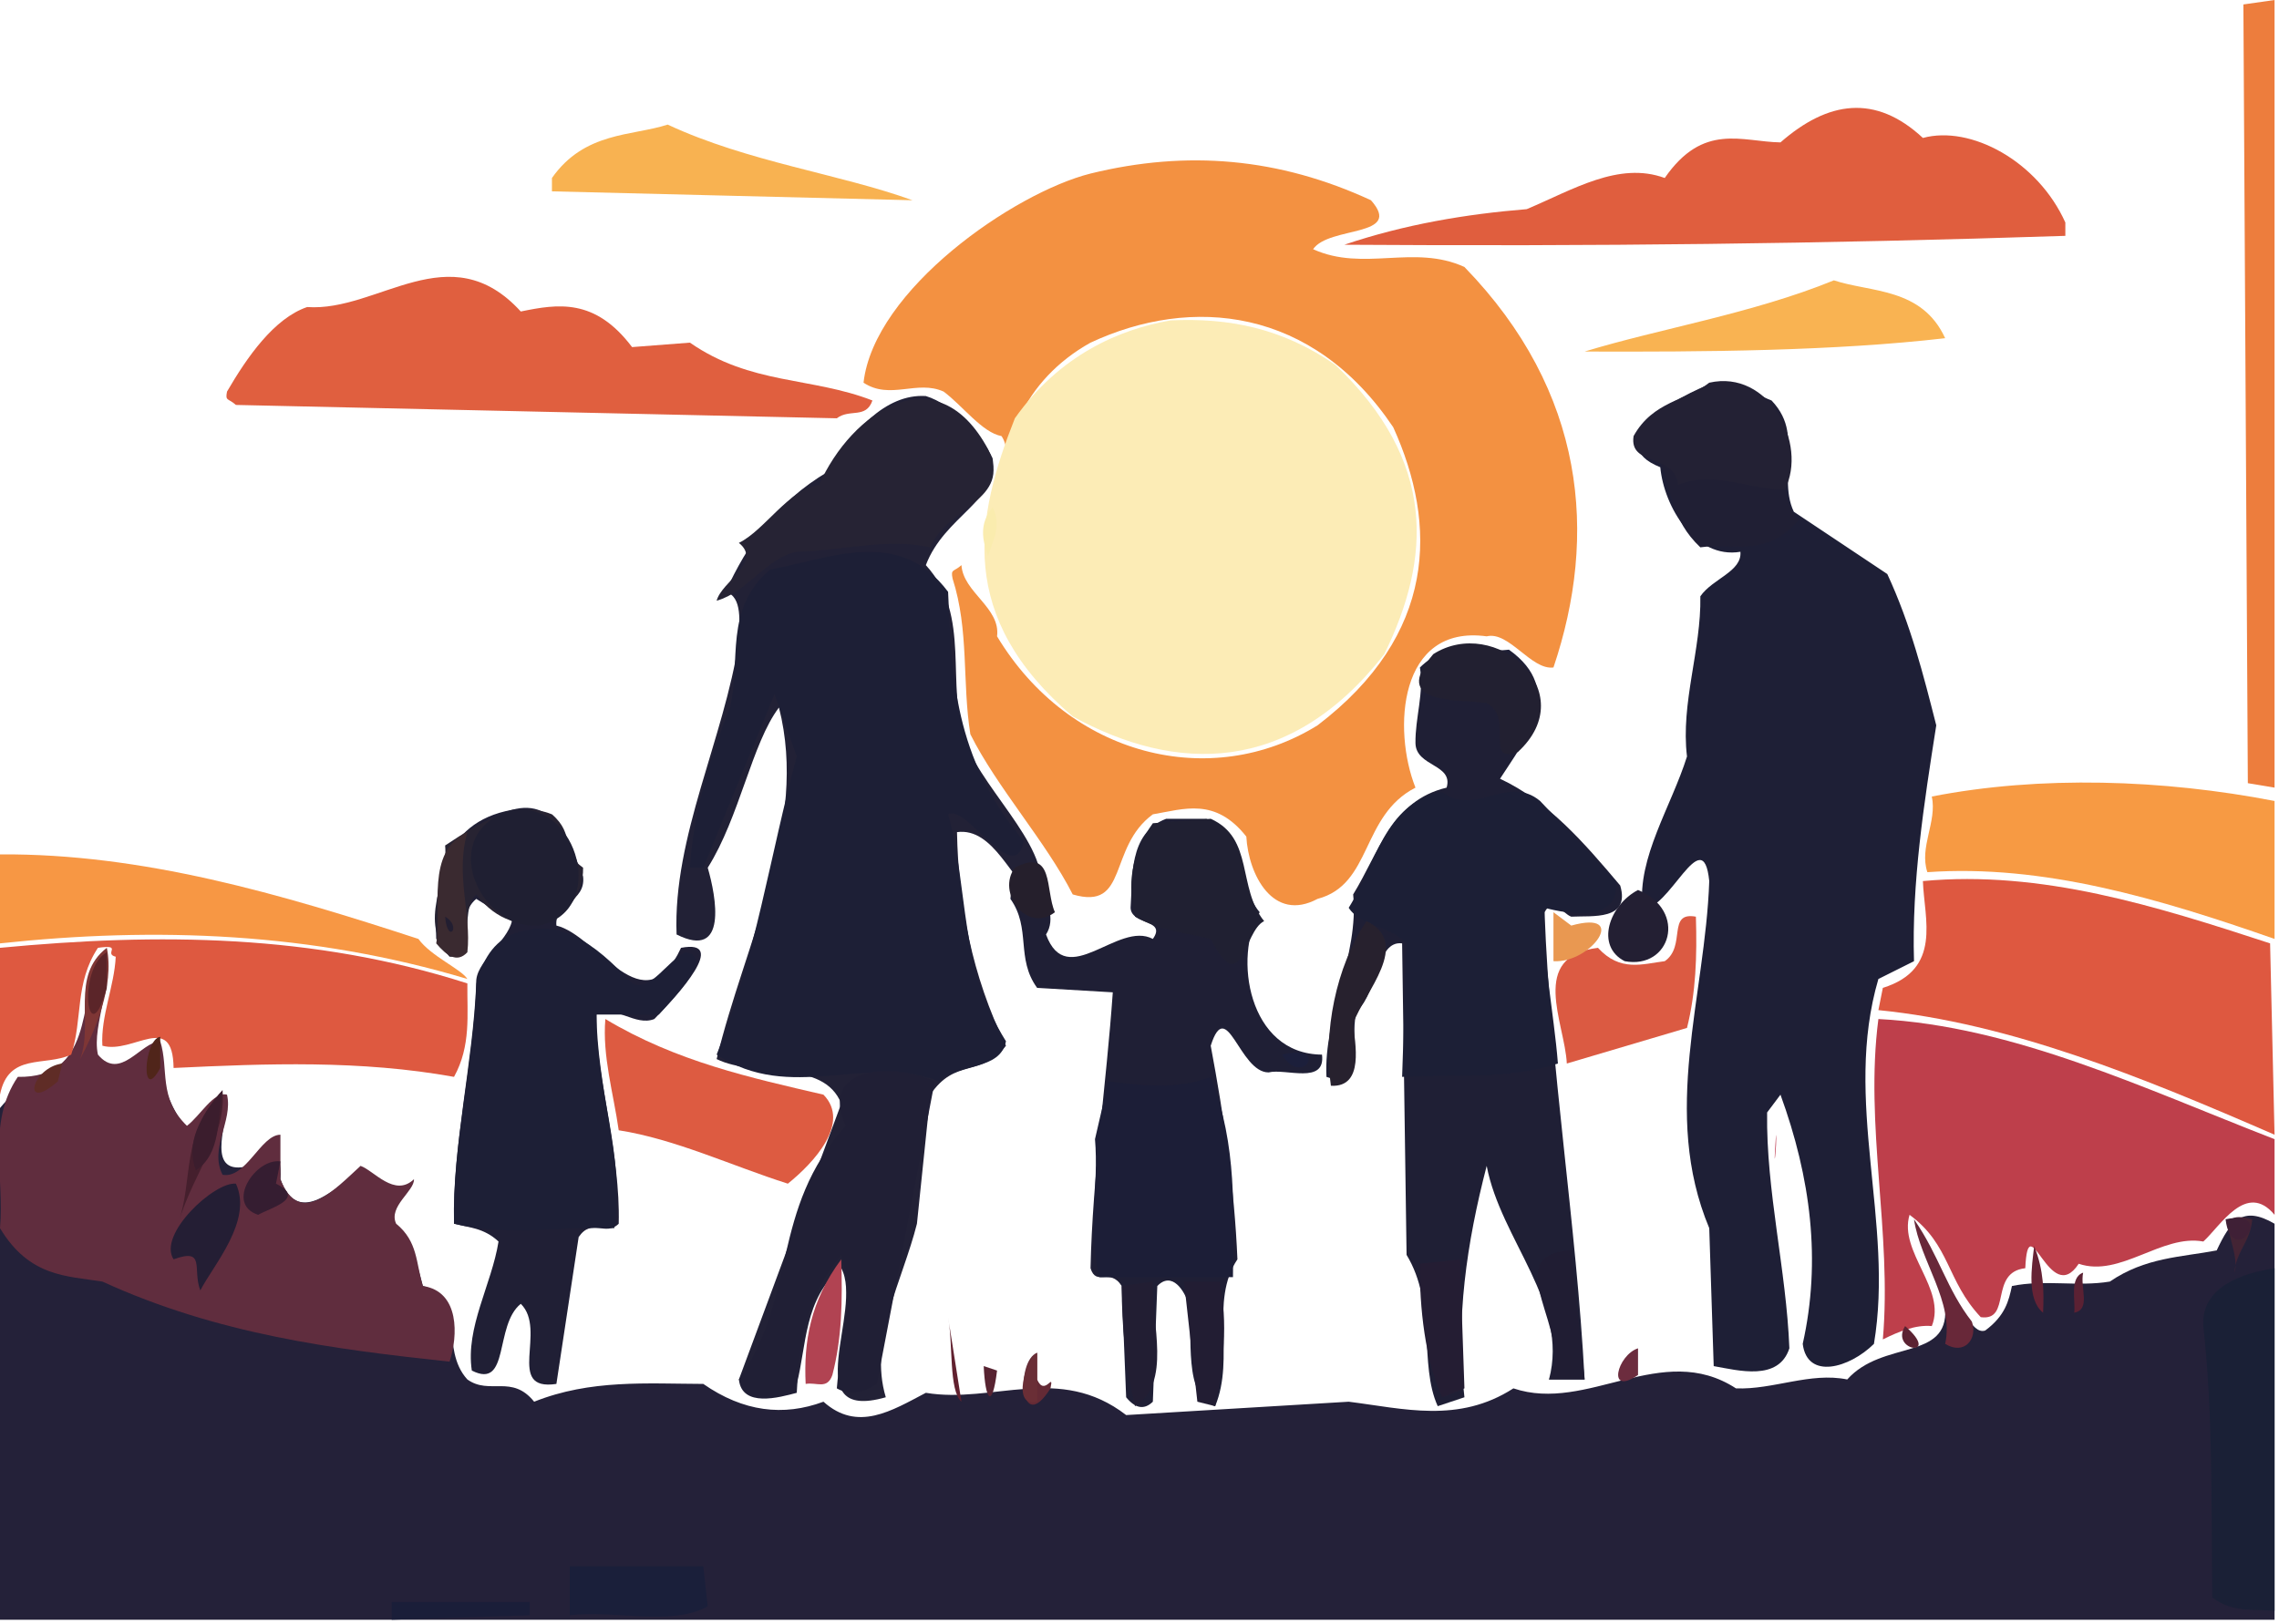 <?xml version="1.0" ?>
<svg xmlns="http://www.w3.org/2000/svg" version="1.1" width="512" height="365">
  <rect width="100%" height="100%" fill="#808080" stroke="none"/>
  <defs/>
  <g>
    <path d="M 0.0 0.0 L 512.0 0.0 L 512.0 365.0 L 0.0 365.0 L 0.0 0.0" stroke-width="0.0" fill="rgb(255, 255, 255)" opacity="1.0" stroke="rgb(0, 0, 0)" stroke-opacity="0.0" stroke-linecap="round" stroke-linejoin="round"/>
    <path d="M 511.0 0.0 C 340.667 2.272 170.333 0.417 0.0 1.0 L 0.0 364.0 L 511.0 364.0 L 511.0 0.0" stroke-width="2.0" fill="rgb(255, 255, 255)" opacity="1.0" stroke="rgb(0, 0, 0)" stroke-opacity="0.0" stroke-linecap="round" stroke-linejoin="round"/>
    <path d="M 0.0 249.0 L 0.0 364.0 L 511.0 364.0 L 511.0 275.0 C 503.827 270.844 501.184 274.222 498.0 281.0 C 490.0 282.527 482.0 282.534 474.0 288.0 C 466.667 289.216 459.333 287.49 452.0 289.0 C 451.284 292.333 450.496 295.667 446.0 299.0 C 442.708 300.125 441.022 291.725 437.0 294.0 C 437.773 305.855 422.989 301.057 415.0 310.0 C 406.667 308.299 398.333 312.347 390.0 312.0 C 373.333 301.179 356.667 317.617 340.0 312.0 C 327.667 319.95 315.333 316.539 303.0 315.0 L 253.0 318.0 C 238.0 306.415 223.0 315.53 208.0 313.0 C 200.333 317.022 192.667 321.876 185.0 315.0 C 176.0 318.34 167.0 317.266 158.0 311.0 C 145.333 310.956 132.667 309.946 120.0 315.0 C 115.0 308.776 110.0 313.581 105.0 310.0 C 98.622 303.049 104.785 291.342 95.0 289.0 C 93.592 283.667 92.412 278.333 87.0 273.0 C 91.506 271.242 87.194 267.125 91.0 267.0 C 85.397 269.008 83.953 262.722 80.0 264.0 C 74.499 267.341 66.898 275.605 63.0 265.0 C 63.348 258.923 61.38 252.134 56.0 262.0 C 46.037 264.58 50.927 252.867 51.0 248.0 C 47.358 244.5 44.492 254.379 42.0 254.0 C 37.936 248.333 36.166 242.667 35.0 237.0 L 24.0 241.0 C 19.316 238.609 21.721 233.745 20.0 233.0 C 15.414 242.751 7.747 239.488 0.0 249.0" stroke-width="2.0" fill="rgb(36, 33, 57)" opacity="1.0" stroke="rgb(0, 0, 0)" stroke-opacity="0.0" stroke-linecap="round" stroke-linejoin="round"/>
    <path d="M 245.0 39.0 C 227.761 43.337 196.372 65.089 194.0 86.0 C 200.0 89.962 206.0 85.286 212.0 88.0 C 216.333 91.253 220.667 97.205 225.0 98.0 C 228.14 102.536 223.445 111.721 227.0 113.0 C 223.827 100.628 229.944 85.38 245.0 77.0 C 267.695 66.416 294.845 68.997 313.0 96.0 C 323.004 118.037 322.748 142.617 296.0 163.0 C 272.113 177.821 240.258 170.031 224.0 143.0 C 224.822 136.554 216.391 133.153 216.0 127.0 C 214.235 128.575 213.569 127.797 214.0 130.0 C 217.751 141.667 216.129 153.333 218.0 165.0 C 223.996 177.0 234.89 189.0 241.0 201.0 C 253.645 204.712 248.821 190.454 259.0 183.0 C 266.0 181.817 273.0 179.141 280.0 188.0 C 280.47 196.54 285.994 207.366 296.0 202.0 C 308.313 198.767 305.687 183.326 318.0 177.0 C 312.85 164.041 314.156 140.28 334.0 143.0 C 339.0 141.766 344.0 150.641 349.0 150.0 C 359.024 120.268 356.256 88.089 329.0 60.0 C 317.667 54.801 306.333 61.154 295.0 56.0 C 298.586 50.733 315.417 53.382 308.0 45.0 C 287.333 35.443 266.667 33.685 245.0 39.0" stroke-width="2.0" fill="rgb(243, 145, 65)" opacity="1.0" stroke="rgb(0, 0, 0)" stroke-opacity="0.0" stroke-linecap="round" stroke-linejoin="round"/>
    <path d="M 208.0 89.0 C 198.828 88.426 191.37 97.104 186.0 106.0 C 174.308 112.929 167.825 122.444 163.0 133.0 C 166.926 134.086 166.043 140.019 166.0 144.0 C 162.7 166.0 151.142 188.0 152.0 210.0 C 163.582 215.828 160.881 201.489 159.0 195.0 C 166.16 183.66 168.922 167.009 175.0 159.0 C 181.738 185.333 167.324 211.667 161.0 238.0 C 169.846 242.349 184.954 237.946 189.0 248.0 L 166.0 310.0 C 168.367 315.015 174.975 313.642 179.0 311.0 C 181.186 302.66 180.599 291.676 189.0 285.0 C 194.081 294.49 178.875 319.757 199.0 314.0 C 195.116 301.0 202.726 288.0 206.0 275.0 L 209.0 246.0 C 214.667 237.643 220.333 242.266 226.0 235.0 C 218.24 219.0 215.311 203.0 215.0 187.0 C 223.286 185.892 227.176 198.016 233.0 202.0 C 237.894 192.328 221.276 178.337 217.0 167.0 C 212.218 153.964 218.425 138.382 208.0 127.0 C 212.19 115.918 224.531 112.466 223.0 103.0 C 220.821 98.038 214.026 90.826 208.0 89.0" stroke-width="2.0" fill="rgb(34, 33, 54)" opacity="1.0" stroke="rgb(0, 0, 0)" stroke-opacity="0.0" stroke-linecap="round" stroke-linejoin="round"/>
    <path d="M 383.0 87.0 C 376.173 89.637 359.667 99.688 373.0 105.0 C 373.822 113.873 380.865 125.699 391.0 124.0 C 391.388 128.449 384.768 130.002 382.0 134.0 C 382.226 146.0 377.552 158.0 379.0 170.0 C 375.441 181.333 367.826 192.667 369.0 204.0 C 374.682 205.357 382.598 184.113 384.0 198.0 C 383.108 224.0 373.129 250.0 384.0 276.0 L 385.0 307.0 C 390.528 307.975 399.592 310.452 402.0 303.0 C 401.319 285.333 396.751 267.667 397.0 250.0 L 400.0 246.0 C 406.802 264.667 409.19 283.333 405.0 302.0 C 406.012 310.148 415.497 307.44 421.0 302.0 C 425.579 274.667 413.971 247.333 422.0 220.0 L 430.0 216.0 C 429.473 198.333 432.224 180.667 435.0 163.0 C 432.115 151.667 429.258 140.333 424.0 129.0 L 403.0 115.0 C 398.838 106.259 407.044 95.101 394.0 88.0 L 383.0 87.0" stroke-width="2.0" fill="rgb(30, 31, 54)" opacity="1.0" stroke="rgb(0, 0, 0)" stroke-opacity="0.0" stroke-linecap="round" stroke-linejoin="round"/>
    <path d="M 263.0 72.0 C 251.442 73.978 237.979 79.853 228.0 94.0 C 219.151 116.333 214.831 138.667 241.0 161.0 C 264.065 173.636 289.579 174.393 311.0 147.0 C 321.584 125.333 322.74 103.667 300.0 82.0 C 288.0 73.678 276.0 71.396 263.0 72.0" stroke-width="2.0" fill="rgb(252, 236, 182)" opacity="1.0" stroke="rgb(0, 0, 0)" stroke-opacity="0.0" stroke-linecap="round" stroke-linejoin="round"/>
    <path d="M 173.0 128.0 C 162.541 136.933 166.545 148.579 164.0 159.0 C 159.154 171.0 155.76 183.0 155.0 195.0 L 158.0 195.0 L 174.0 156.0 L 179.0 170.0 C 172.951 192.333 169.845 214.667 161.0 237.0 C 177.667 247.98 194.333 236.726 211.0 243.0 C 215.536 238.834 224.721 240.633 226.0 234.0 C 215.329 217.0 217.749 200.0 213.0 183.0 C 217.014 180.466 227.866 199.764 230.0 189.0 C 214.229 170.333 213.828 151.667 213.0 133.0 C 201.949 118.298 186.704 125.478 173.0 128.0" stroke-width="2.0" fill="rgb(29, 31, 54)" opacity="1.0" stroke="rgb(0, 0, 0)" stroke-opacity="0.0" stroke-linecap="round" stroke-linejoin="round"/>
    <path d="M 339.0 146.0 C 332.333 146.838 325.667 143.437 319.0 150.0 C 319.952 155.667 317.919 161.333 318.0 167.0 C 318.091 172.336 326.564 171.664 325.0 177.0 C 312.632 179.949 309.877 191.433 304.0 201.0 C 305.381 214.667 297.32 228.333 298.0 242.0 C 307.548 245.427 302.702 231.435 305.0 227.0 C 309.589 222.802 309.211 211.271 315.0 212.0 L 316.0 282.0 C 322.726 293.048 318.721 306.601 323.0 316.0 L 329.0 314.0 C 326.96 296.667 329.497 279.333 334.0 262.0 C 337.172 278.704 352.545 292.891 348.0 310.0 L 356.0 310.0 C 354.147 275.0 348.28 240.0 347.0 205.0 C 349.0 201.303 351.0 205.295 353.0 206.0 C 357.655 205.744 366.328 206.956 364.0 199.0 C 355.775 189.243 347.845 180.099 337.0 175.0 C 342.654 166.166 351.863 155.207 339.0 146.0" stroke-width="2.0" fill="rgb(31, 31, 53)" opacity="1.0" stroke="rgb(0, 0, 0)" stroke-opacity="0.0" stroke-linecap="round" stroke-linejoin="round"/>
    <path d="M 22.0 215.0 C 17.883 225.715 20.752 242.282 4.0 242.0 C -2.968 252.284 1.022 264.351 0.0 276.0 C 6.632 287.012 15.008 286.72 23.0 288.0 C 49.0 299.892 75.0 303.202 101.0 306.0 C 102.91 300.256 103.317 290.207 95.0 289.0 C 93.425 283.775 93.905 279.016 89.0 275.0 C 87.18 271.137 93.167 267.631 93.0 265.0 C 88.65 269.164 84.003 263.043 81.0 262.0 C 75.182 267.342 67.209 275.987 63.0 265.0 L 63.0 255.0 C 58.592 255.008 55.265 264.965 50.0 264.0 C 46.954 258.0 52.385 252.0 51.0 246.0 C 48.0 245.198 45.0 250.728 42.0 253.0 C 35.468 246.667 38.006 240.333 36.0 234.0 C 31.622 234.148 27.071 243.039 22.0 237.0 C 20.484 229.991 26.386 220.346 22.0 215.0" stroke-width="2.0" fill="rgb(96, 45, 62)" opacity="1.0" stroke="rgb(0, 0, 0)" stroke-opacity="0.0" stroke-linecap="round" stroke-linejoin="round"/>
    <path d="M 422.0 229.0 C 418.881 253.0 425.078 277.0 423.0 301.0 C 426.667 299.192 430.333 297.674 434.0 298.0 C 437.359 289.667 426.503 281.333 429.0 273.0 C 438.209 279.772 437.243 287.763 445.0 296.0 C 452.006 296.948 446.813 285.903 455.0 285.0 C 455.662 270.427 460.442 294.024 467.0 284.0 C 476.333 287.166 485.667 277.279 495.0 279.0 C 498.847 275.519 504.667 265.404 511.0 273.0 L 511.0 256.0 C 481.667 244.618 452.333 230.57 422.0 229.0" stroke-width="2.0" fill="rgb(190, 63, 75)" opacity="1.0" stroke="rgb(0, 0, 0)" stroke-opacity="0.0" stroke-linecap="round" stroke-linejoin="round"/>
    <path d="M 262.0 184.0 C 253.391 187.237 254.489 197.59 254.0 204.0 C 254.116 207.928 262.176 206.523 259.0 211.0 C 251.19 206.828 239.672 222.793 235.0 210.0 C 239.431 203.292 227.655 190.907 227.0 202.0 C 231.71 208.667 228.153 215.333 233.0 222.0 L 250.0 223.0 C 248.555 243.667 245.446 264.333 245.0 285.0 C 246.289 289.219 249.344 284.781 252.0 289.0 L 253.0 314.0 C 255.0 316.461 257.0 316.941 259.0 315.0 L 260.0 289.0 C 263.318 285.558 266.151 290.131 267.0 293.0 C 268.14 299.979 265.658 313.903 273.0 316.0 C 277.556 304.952 271.649 292.54 278.0 283.0 C 277.332 267.0 275.001 251.0 272.0 235.0 C 275.63 223.61 278.412 240.998 285.0 241.0 C 288.804 240.03 297.854 243.837 297.0 237.0 C 280.358 236.906 277.051 214.882 283.0 205.0 C 277.277 198.288 281.76 187.526 271.0 184.0 L 262.0 184.0" stroke-width="2.0" fill="rgb(31, 31, 53)" opacity="1.0" stroke="rgb(0, 0, 0)" stroke-opacity="0.0" stroke-linecap="round" stroke-linejoin="round"/>
    <path d="M 115.0 182.0 C 99.132 184.825 97.541 199.129 98.0 211.0 C 107.385 218.938 101.331 206.574 107.0 202.0 L 115.0 207.0 C 113.993 211.667 106.6 216.333 107.0 221.0 C 106.252 239.0 101.671 257.0 102.0 275.0 C 105.333 275.88 108.667 275.9 112.0 279.0 C 110.461 288.667 104.537 298.333 106.0 308.0 C 114.597 312.365 110.994 297.814 117.0 293.0 C 123.022 298.9 113.438 312.744 125.0 311.0 L 130.0 278.0 C 133.0 273.589 136.0 277.984 139.0 275.0 C 139.411 259.333 134.159 243.667 134.0 228.0 C 138.333 225.687 142.667 230.73 147.0 229.0 C 152.413 223.531 163.758 210.954 153.0 213.0 C 144.649 230.99 134.288 210.189 125.0 208.0 C 124.507 203.044 131.657 202.703 131.0 197.0 C 128.266 190.363 125.281 179.137 115.0 182.0" stroke-width="2.0" fill="rgb(32, 31, 53)" opacity="1.0" stroke="rgb(0, 0, 0)" stroke-opacity="0.0" stroke-linecap="round" stroke-linejoin="round"/>
    <path d="M 432.0 198.0 C 432.277 206.499 436.39 217.818 423.0 222.0 L 422.0 227.0 C 451.667 229.944 481.333 242.081 511.0 255.0 L 510.0 212.0 C 484.333 203.611 458.667 195.511 432.0 198.0" stroke-width="2.0" fill="rgb(222, 88, 64)" opacity="1.0" stroke="rgb(0, 0, 0)" stroke-opacity="0.0" stroke-linecap="round" stroke-linejoin="round"/>
    <path d="M 464.0 50.0 C 457.803 36.202 442.728 28.091 432.0 31.0 C 421.333 21.071 410.667 22.673 400.0 32.0 C 391.333 31.863 382.667 27.456 374.0 40.0 C 363.667 36.2 353.333 42.658 343.0 47.0 C 329.333 48.121 315.667 50.396 302.0 55.0 C 358 55.379 409.667 54.799 464.0 53.0 L 464.0 50.0" stroke-width="2.0" fill="rgb(224, 94, 62)" opacity="1.0" stroke="rgb(0, 0, 0)" stroke-opacity="0.0" stroke-linecap="round" stroke-linejoin="round"/>
    <path d="M 51.0 88.0 C 50.569 90.203 51.235 89.425 53.0 91.0 L 188.0 94.0 C 190.881 91.785 194.546 94.191 196.0 90.0 C 182.333 84.674 168.667 86.507 155.0 77.0 L 142.0 78.0 C 133.667 66.948 125.333 68.286 117.0 70.0 C 101.0 52.493 85.0 70.13 69.0 69.0 C 61.526 71.562 55.483 80.296 51.0 88.0" stroke-width="2.0" fill="rgb(224, 95, 63)" opacity="1.0" stroke="rgb(0, 0, 0)" stroke-opacity="0.0" stroke-linecap="round" stroke-linejoin="round"/>
    <path d="M 0.0 213.0 L 0.0 246.0 C 1.895 236.484 9.994 239.757 16.0 237.0 C 18.631 229.0 16.726 221.0 22.0 213.0 C 27.833 212.167 23.167 214.333 26.0 215.0 C 25.69 221.667 22.61 228.333 23.0 235.0 C 29.974 236.947 38.793 227.174 39.0 240.0 C 60.0 238.994 81.0 238.209 102.0 242.0 C 105.855 235.0 104.924 228.0 105.0 221.0 C 70.333 209.887 35.667 209.62 0.0 213.0" stroke-width="2.0" fill="rgb(222, 89, 64)" opacity="1.0" stroke="rgb(0, 0, 0)" stroke-opacity="0.0" stroke-linecap="round" stroke-linejoin="round"/>
    <path d="M 346.0 180.0 C 338.667 173.878 331.333 183.705 324.0 178.0 C 310.963 180.364 308.988 194.5 303.0 204.0 C 305.698 208.213 311.738 207.729 316.0 212.0 L 315.0 242.0 C 326.667 241.402 338.333 242.726 350.0 239.0 C 349.082 227.333 346.472 215.667 347.0 204.0 C 352.09 205.379 364.11 207.498 363.0 198.0 L 346.0 180.0" stroke-width="2.0" fill="rgb(28, 31, 54)" opacity="1.0" stroke="rgb(0, 0, 0)" stroke-opacity="0.0" stroke-linecap="round" stroke-linejoin="round"/>
    <path d="M 115.0 210.0 C 109.962 212.147 108.021 217.325 107.0 221.0 C 106.521 239.0 101.554 257.0 102.0 275.0 C 114.0 277.902 126.0 275.523 138.0 276.0 C 140.613 260.0 133.658 244.0 134.0 228.0 L 148.0 228.0 C 151.615 223.774 160.615 214.979 154.0 214.0 C 150.0 215.779 146.0 223.156 142.0 221.0 C 133.312 211.639 125.572 206.025 115.0 210.0" stroke-width="2.0" fill="rgb(29, 31, 54)" opacity="1.0" stroke="rgb(0, 0, 0)" stroke-opacity="0.0" stroke-linecap="round" stroke-linejoin="round"/>
    <path d="M 434.0 179.0 C 435.222 184.667 431.126 190.333 433.0 196.0 C 459.0 194.17 485.0 201.916 511.0 211.0 L 511.0 180.0 C 485.999 175.148 458.334 174.232 434.0 179.0" stroke-width="2.0" fill="rgb(247, 154, 67)" opacity="1.0" stroke="rgb(0, 0, 0)" stroke-opacity="0.0" stroke-linecap="round" stroke-linejoin="round"/>
    <path d="M 210.0 243.0 C 200.996 238.758 183.758 239.411 190.0 253.0 C 172.964 272.0 179.252 291.0 166.0 310.0 C 166.685 316.403 175.08 314.041 179.0 313.0 C 179.522 302.667 180.443 292.333 189.0 282.0 C 191.973 292.0 188.792 302.0 188.0 312.0 C 191.0 313.706 194.0 312.916 197.0 311.0 L 210.0 243.0" stroke-width="2.0" fill="rgb(32, 31, 53)" opacity="1.0" stroke="rgb(0, 0, 0)" stroke-opacity="0.0" stroke-linecap="round" stroke-linejoin="round"/>
    <path d="M 504.0 1.0 L 505.0 176.0 L 511.0 177.0 L 511.0 0.0 L 504.0 1.0" stroke-width="2.0" fill="rgb(237, 125, 61)" opacity="1.0" stroke="rgb(0, 0, 0)" stroke-opacity="0.0" stroke-linecap="round" stroke-linejoin="round"/>
    <path d="M 272.0 242.0 C 264.333 244.942 256.667 243.987 249.0 243.0 L 246.0 256.0 C 246.892 266.333 244.348 276.667 247.0 287.0 L 277.0 287.0 C 277.034 272.333 278.082 257.667 272.0 242.0" stroke-width="2.0" fill="rgb(28, 30, 55)" opacity="1.0" stroke="rgb(0, 0, 0)" stroke-opacity="0.0" stroke-linecap="round" stroke-linejoin="round"/>
    <path d="M 0.0 192.0 L 0.0 212.0 C 35.0 208.243 70.0 209.497 105.0 220.0 C 103.649 217.796 96.833 214.911 94.0 211.0 C 63.0 200.869 32.0 191.782 0.0 192.0" stroke-width="2.0" fill="rgb(247, 151, 68)" opacity="1.0" stroke="rgb(0, 0, 0)" stroke-opacity="0.0" stroke-linecap="round" stroke-linejoin="round"/>
    <path d="M 222.0 101.0 C 210.501 79.512 191.353 92.385 184.0 109.0 C 177.188 109.885 171.82 119.156 166.0 122.0 C 171.347 126.333 162.116 130.667 161.0 135.0 C 168.108 132.95 172.155 125.338 179.0 124.0 C 189.875 123.69 199.045 120.866 209.0 123.0 C 212.866 113.749 227.468 112.505 222.0 101.0" stroke-width="2.0" fill="rgb(38, 35, 52)" opacity="1.0" stroke="rgb(0, 0, 0)" stroke-opacity="0.0" stroke-linecap="round" stroke-linejoin="round"/>
    <path d="M 511.0 285.0 C 503.707 286.115 494.457 289.229 495.0 298.0 C 497.216 318.333 496.752 338.667 497.0 359.0 C 501.667 362.506 506.333 361.537 511.0 362.0 L 511.0 285.0" stroke-width="2.0" fill="rgb(26, 32, 54)" opacity="1.0" stroke="rgb(0, 0, 0)" stroke-opacity="0.0" stroke-linecap="round" stroke-linejoin="round"/>
    <path d="M 136.0 229.0 C 135.298 237.333 137.816 245.667 139.0 254.0 C 151.667 255.968 164.333 261.971 177.0 266.0 C 182.807 261.318 191.188 252.345 185.0 246.0 C 168.642 242.187 152.018 238.604 136.0 229.0" stroke-width="2.0" fill="rgb(221, 91, 65)" opacity="1.0" stroke="rgb(0, 0, 0)" stroke-opacity="0.0" stroke-linecap="round" stroke-linejoin="round"/>
    <path d="M 385.0 86.0 C 377.082 88.922 358.856 98.878 373.0 104.0 C 375.775 110.333 375.3 116.667 382.0 123.0 C 389.333 121.936 396.667 125.395 404.0 117.0 C 396.711 108.0 406.513 99.0 398.0 90.0 C 394.0 88.517 390.0 84.971 385.0 86.0" stroke-width="2.0" fill="rgb(32, 31, 52)" opacity="1.0" stroke="rgb(0, 0, 0)" stroke-opacity="0.0" stroke-linecap="round" stroke-linejoin="round"/>
    <path d="M 124.0 40.0 L 124.0 43.0 L 205.0 45.0 C 188.665 39.092 168.002 36.398 150.0 28.0 C 141.993 30.604 131.343 29.554 124.0 40.0" stroke-width="2.0" fill="rgb(248, 178, 81)" opacity="1.0" stroke="rgb(0, 0, 0)" stroke-opacity="0.0" stroke-linecap="round" stroke-linejoin="round"/>
    <path d="M 437.0 76.0 C 431.761 64.584 420.297 65.759 412.0 63.0 C 393.665 70.485 372.669 73.897 356.0 79.0 C 382.667 79.095 411.999 78.903 437.0 76.0" stroke-width="2.0" fill="rgb(249, 179, 82)" opacity="1.0" stroke="rgb(0, 0, 0)" stroke-opacity="0.0" stroke-linecap="round" stroke-linejoin="round"/>
    <path d="M 124.0 183.0 C 116.0 179.736 108.0 184.708 100.0 190.0 C 100.798 198.333 93.748 206.667 101.0 215.0 C 107.777 215.41 102.715 205.321 107.0 201.0 C 116.159 213.121 131.233 206.792 131.0 195.0 C 125.794 191.333 129.425 187.667 124.0 183.0" stroke-width="2.0" fill="rgb(39, 35, 50)" opacity="1.0" stroke="rgb(0, 0, 0)" stroke-opacity="0.0" stroke-linecap="round" stroke-linejoin="round"/>
    <path d="M 259.0 185.0 C 253.943 192.0 253.298 199.0 255.0 206.0 C 260.667 209.176 266.333 209.615 272.0 211.0 C 279.099 224.825 279.355 209.199 284.0 207.0 C 277.922 199.491 281.767 188.386 272.0 184.0 L 259.0 185.0" stroke-width="2.0" fill="rgb(32, 32, 50)" opacity="1.0" stroke="rgb(0, 0, 0)" stroke-opacity="0.0" stroke-linecap="round" stroke-linejoin="round"/>
    <path d="M 381.0 206.0 C 374.444 204.791 378.88 212.657 374.0 216.0 C 369.0 216.623 364.0 218.481 359.0 213.0 C 343.368 214.91 351.555 229.796 352.0 239.0 L 379.0 231.0 C 381.002 223.0 381.273 215.0 381.0 206.0" stroke-width="2.0" fill="rgb(219, 90, 66)" opacity="1.0" stroke="rgb(0, 0, 0)" stroke-opacity="0.0" stroke-linecap="round" stroke-linejoin="round"/>
    <path d="M 367.0 98.0 C 365.937 104.931 376.19 101.737 377.0 109.0 C 385.0 105.592 393.0 110.146 401.0 110.0 C 406.166 99.694 397.407 82.955 384.0 86.0 C 378.983 89.998 371.356 90.104 367.0 98.0" stroke-width="2.0" fill="rgb(35, 33, 52)" opacity="1.0" stroke="rgb(0, 0, 0)" stroke-opacity="0.0" stroke-linecap="round" stroke-linejoin="round"/>
    <path d="M 115.0 182.0 C 97.893 187.027 107.442 208.986 121.0 208.0 C 136.515 205.132 130.247 179.84 115.0 182.0" stroke-width="2.0" fill="rgb(31, 31, 50)" opacity="1.0" stroke="rgb(0, 0, 0)" stroke-opacity="0.0" stroke-linecap="round" stroke-linejoin="round"/>
    <path d="M 322.0 147.0 C 312.124 158.576 327.67 157.05 334.0 158.0 C 340.269 161.369 333.308 171.865 341.0 169.0 C 355.72 155.439 335.849 138.172 322.0 147.0" stroke-width="2.0" fill="rgb(34, 32, 49)" opacity="1.0" stroke="rgb(0, 0, 0)" stroke-opacity="0.0" stroke-linecap="round" stroke-linejoin="round"/>
    <path d="M 128.0 352.0 L 128.0 363.0 C 138.057 361.729 150.589 365.582 159.0 361.0 L 158.0 352.0 L 128.0 352.0" stroke-width="2.0" fill="rgb(26, 31, 58)" opacity="1.0" stroke="rgb(0, 0, 0)" stroke-opacity="0.0" stroke-linecap="round" stroke-linejoin="round"/>
    <path d="M 307.0 207.0 C 300.046 217.338 297.271 231.997 299.0 244.0 C 306.653 244.41 304.366 234.321 304.0 230.0 C 306.57 222.878 317.238 211.982 307.0 207.0" stroke-width="2.0" fill="rgb(39, 33, 46)" opacity="1.0" stroke="rgb(0, 0, 0)" stroke-opacity="0.0" stroke-linecap="round" stroke-linejoin="round"/>
    <path d="M 328.0 283.0 L 319.0 284.0 C 318.857 293.728 320.224 305.917 324.0 314.0 L 329.0 312.0 L 328.0 283.0" stroke-width="2.0" fill="rgb(36, 29, 51)" opacity="1.0" stroke="rgb(0, 0, 0)" stroke-opacity="0.0" stroke-linecap="round" stroke-linejoin="round"/>
    <path d="M 353.0 281.0 C 335.856 281.831 354.121 300.157 348.0 310.0 L 356.0 310.0 L 353.0 281.0" stroke-width="2.0" fill="rgb(32, 29, 51)" opacity="1.0" stroke="rgb(0, 0, 0)" stroke-opacity="0.0" stroke-linecap="round" stroke-linejoin="round"/>
    <path d="M 53.0 266.0 C 48.186 265.49 35.331 277.415 39.0 283.0 C 46.316 280.359 43.165 285.194 45.0 290.0 C 47.903 284.322 56.853 274.342 53.0 266.0" stroke-width="2.0" fill="rgb(36, 30, 52)" opacity="1.0" stroke="rgb(0, 0, 0)" stroke-opacity="0.0" stroke-linecap="round" stroke-linejoin="round"/>
    <path d="M 266.0 288.0 L 269.0 315.0 L 273.0 316.0 C 274.886 306.667 275.915 297.333 274.0 288.0 L 266.0 288.0" stroke-width="2.0" fill="rgb(34, 29, 51)" opacity="1.0" stroke="rgb(0, 0, 0)" stroke-opacity="0.0" stroke-linecap="round" stroke-linejoin="round"/>
    <path d="M 259.0 288.0 L 252.0 289.0 C 252.026 298.0 252.818 307.0 255.0 316.0 C 263.271 310.742 258.676 297.52 259.0 288.0" stroke-width="2.0" fill="rgb(34, 30, 51)" opacity="1.0" stroke="rgb(0, 0, 0)" stroke-opacity="0.0" stroke-linecap="round" stroke-linejoin="round"/>
    <path d="M 105.0 187.0 C 95.493 191.45 99.346 204.247 98.0 212.0 C 100.333 214.762 102.667 216.488 105.0 214.0 C 105.963 205.333 102.227 196.667 105.0 187.0" stroke-width="2.0" fill="rgb(58, 42, 48)" opacity="1.0" stroke="rgb(0, 0, 0)" stroke-opacity="0.0" stroke-linecap="round" stroke-linejoin="round"/>
    <path d="M 368.0 200.0 C 361.516 203.398 358.334 212.602 365.0 216.0 C 375.263 217.96 379.293 204.7 368.0 200.0" stroke-width="2.0" fill="rgb(35, 31, 51)" opacity="1.0" stroke="rgb(0, 0, 0)" stroke-opacity="0.0" stroke-linecap="round" stroke-linejoin="round"/>
    <path d="M 189.0 283.0 C 182.019 292.333 180.537 301.667 181.0 311.0 C 183.465 310.557 185.818 312.36 187.0 309.0 C 189.168 300.667 189.269 292.333 189.0 283.0" stroke-width="2.0" fill="rgb(177, 67, 82)" opacity="1.0" stroke="rgb(0, 0, 0)" stroke-opacity="0.0" stroke-linecap="round" stroke-linejoin="round"/>
    <path d="M 88.0 360.0 L 88.0 364.0 L 119.0 363.0 L 119.0 360.0 L 88.0 360.0" stroke-width="2.0" fill="rgb(26, 30, 57)" opacity="1.0" stroke="rgb(0, 0, 0)" stroke-opacity="0.0" stroke-linecap="round" stroke-linejoin="round"/>
    <path d="M 430.0 274.0 C 431.34 283.333 439.081 292.667 437.0 302.0 C 441.338 304.671 444.372 300.821 443.0 297.0 C 437.298 289.667 435.751 282.333 430.0 274.0" stroke-width="2.0" fill="rgb(104, 40, 57)" opacity="1.0" stroke="rgb(0, 0, 0)" stroke-opacity="0.0" stroke-linecap="round" stroke-linejoin="round"/>
    <path d="M 50.0 245.0 C 40.464 255.0 43.539 265.0 40.0 275.0 C 43.865 262.442 50.825 255.585 50.0 245.0" stroke-width="2.0" fill="rgb(69, 31, 45)" opacity="1.0" stroke="rgb(0, 0, 0)" stroke-opacity="0.0" stroke-linecap="round" stroke-linejoin="round"/>
    <path d="M 228.0 195.0 C 223.833 200.464 230.579 209.876 237.0 205.0 C 234.784 200.098 236.866 190.336 228.0 195.0" stroke-width="2.0" fill="rgb(37, 31, 44)" opacity="1.0" stroke="rgb(0, 0, 0)" stroke-opacity="0.0" stroke-linecap="round" stroke-linejoin="round"/>
    <path d="M 24.0 213.0 C 15.736 219.343 21.078 229.993 18.0 238.0 C 21.195 231.989 25.771 221.675 24.0 213.0" stroke-width="2.0" fill="rgb(126, 54, 53)" opacity="1.0" stroke="rgb(0, 0, 0)" stroke-opacity="0.0" stroke-linecap="round" stroke-linejoin="round"/>
    <path d="M 349.0 205.0 L 349.0 216.0 C 357.431 216.547 366.173 204.341 353.0 208.0 L 349.0 205.0" stroke-width="2.0" fill="rgb(233, 152, 81)" opacity="1.0" stroke="rgb(0, 0, 0)" stroke-opacity="0.0" stroke-linecap="round" stroke-linejoin="round"/>
    <path d="M 63.0 261.0 C 57.43 260.19 50.513 270.563 58.0 273.0 C 60.853 271.366 68.794 269.377 62.0 266.0 L 63.0 261.0" stroke-width="2.0" fill="rgb(53, 29, 49)" opacity="1.0" stroke="rgb(0, 0, 0)" stroke-opacity="0.0" stroke-linecap="round" stroke-linejoin="round"/>
    <path d="M 50.0 245.0 C 44.819 251.0 41.688 257.0 44.0 263.0 C 49.733 259.313 48.808 251.348 50.0 245.0" stroke-width="2.0" fill="rgb(59, 29, 45)" opacity="1.0" stroke="rgb(0, 0, 0)" stroke-opacity="0.0" stroke-linecap="round" stroke-linejoin="round"/>
    <path d="M 24.0 214.0 C 17.227 217.71 19.681 237.491 24.0 222.0 L 24.0 214.0" stroke-width="2.0" fill="rgb(91, 37, 41)" opacity="1.0" stroke="rgb(0, 0, 0)" stroke-opacity="0.0" stroke-linecap="round" stroke-linejoin="round"/>
    <path d="M 233.0 304.0 C 228.186 305.771 229.057 323.059 236.0 312.0 C 236.838 308.0 234.727 314.0 233.0 310.0 L 233.0 304.0" stroke-width="2.0" fill="rgb(100, 42, 53)" opacity="1.0" stroke="rgb(0, 0, 0)" stroke-opacity="0.0" stroke-linecap="round" stroke-linejoin="round"/>
    <path d="M 213.0 296.0 C 214.138 301.804 213.117 312.478 216.0 315.0 L 213.0 296.0" stroke-width="2.0" fill="rgb(97, 33, 47)" opacity="1.0" stroke="rgb(0, 0, 0)" stroke-opacity="0.0" stroke-linecap="round" stroke-linejoin="round"/>
    <path d="M 506.0 274.0 C 495.911 271.298 503.646 280.533 502.0 286.0 C 502.287 281.262 505.562 279.125 506.0 274.0" stroke-width="2.0" fill="rgb(67, 36, 52)" opacity="1.0" stroke="rgb(0, 0, 0)" stroke-opacity="0.0" stroke-linecap="round" stroke-linejoin="round"/>
    <path d="M 457.0 280.0 C 456.462 284.686 455.27 291.974 459.0 295.0 C 459.193 290.333 459.227 285.667 457.0 280.0" stroke-width="2.0" fill="rgb(102, 35, 53)" opacity="1.0" stroke="rgb(0, 0, 0)" stroke-opacity="0.0" stroke-linecap="round" stroke-linejoin="round"/>
    <path d="M 233.0 304.0 C 230.42 305.5 227.189 316.499 233.0 315.0 L 233.0 304.0" stroke-width="2.0" fill="rgb(106, 46, 54)" opacity="1.0" stroke="rgb(0, 0, 0)" stroke-opacity="0.0" stroke-linecap="round" stroke-linejoin="round"/>
    <path d="M 500.0 274.0 C 501.368 285.455 511.863 271.53 500.0 274.0" stroke-width="2.0" fill="rgb(63, 32, 54)" opacity="1.0" stroke="rgb(0, 0, 0)" stroke-opacity="0.0" stroke-linecap="round" stroke-linejoin="round"/>
    <path d="M 36.0 233.0 C 32.287 233.529 31.535 248.336 36.0 240.0 L 36.0 233.0" stroke-width="2.0" fill="rgb(80, 37, 26)" opacity="1.0" stroke="rgb(0, 0, 0)" stroke-opacity="0.0" stroke-linecap="round" stroke-linejoin="round"/>
    <path d="M 368.0 303.0 C 363.361 304.478 360.859 313.895 368.0 309.0 L 368.0 303.0" stroke-width="2.0" fill="rgb(108, 44, 62)" opacity="1.0" stroke="rgb(0, 0, 0)" stroke-opacity="0.0" stroke-linecap="round" stroke-linejoin="round"/>
    <path d="M 14.0 239.0 C 6.984 239.924 4.75 250.254 13.0 243.0 L 14.0 239.0" stroke-width="2.0" fill="rgb(95, 44, 38)" opacity="1.0" stroke="rgb(0, 0, 0)" stroke-opacity="0.0" stroke-linecap="round" stroke-linejoin="round"/>
    <path d="M 223.0 114.0 C 219.956 117.667 220.656 121.333 222.0 125.0 C 222.865 121.667 225.185 118.333 223.0 114.0" stroke-width="2.0" fill="rgb(250, 236, 174)" opacity="1.0" stroke="rgb(0, 0, 0)" stroke-opacity="0.0" stroke-linecap="round" stroke-linejoin="round"/>
    <path d="M 288.0 237.0 C 292.524 244.588 298.915 234.382 288.0 237.0" stroke-width="2.0" fill="rgb(28, 31, 59)" opacity="1.0" stroke="rgb(0, 0, 0)" stroke-opacity="0.0" stroke-linecap="round" stroke-linejoin="round"/>
    <path d="M 468.0 286.0 C 464.889 287.064 466.31 292.286 466.0 295.0 C 469.802 294.255 467.272 289.391 468.0 286.0" stroke-width="2.0" fill="rgb(91, 33, 51)" opacity="1.0" stroke="rgb(0, 0, 0)" stroke-opacity="0.0" stroke-linecap="round" stroke-linejoin="round"/>
    <path d="M 221.0 307.0 C 221.343 314.605 222.9 316.958 224.0 308.0 L 221.0 307.0" stroke-width="2.0" fill="rgb(87, 35, 49)" opacity="1.0" stroke="rgb(0, 0, 0)" stroke-opacity="0.0" stroke-linecap="round" stroke-linejoin="round"/>
    <path d="M 428.0 298.0 C 424.453 303.7 436.353 305.299 428.0 298.0" stroke-width="2.0" fill="rgb(91, 34, 50)" opacity="1.0" stroke="rgb(0, 0, 0)" stroke-opacity="0.0" stroke-linecap="round" stroke-linejoin="round"/>
    <path d="M 100.0 206.0 C 100.52 212.405 103.85 208.196 100.0 206.0" stroke-width="2.0" fill="rgb(34, 30, 49)" opacity="1.0" stroke="rgb(0, 0, 0)" stroke-opacity="0.0" stroke-linecap="round" stroke-linejoin="round"/>
    <path d="M 399.0 255.0 C 399.271 256.785 398.226 266.174 399.0 255.0" stroke-width="2.0" fill="rgb(191, 62, 84)" opacity="1.0" stroke="rgb(0, 0, 0)" stroke-opacity="0.0" stroke-linecap="round" stroke-linejoin="round"/>
  </g>
</svg>
